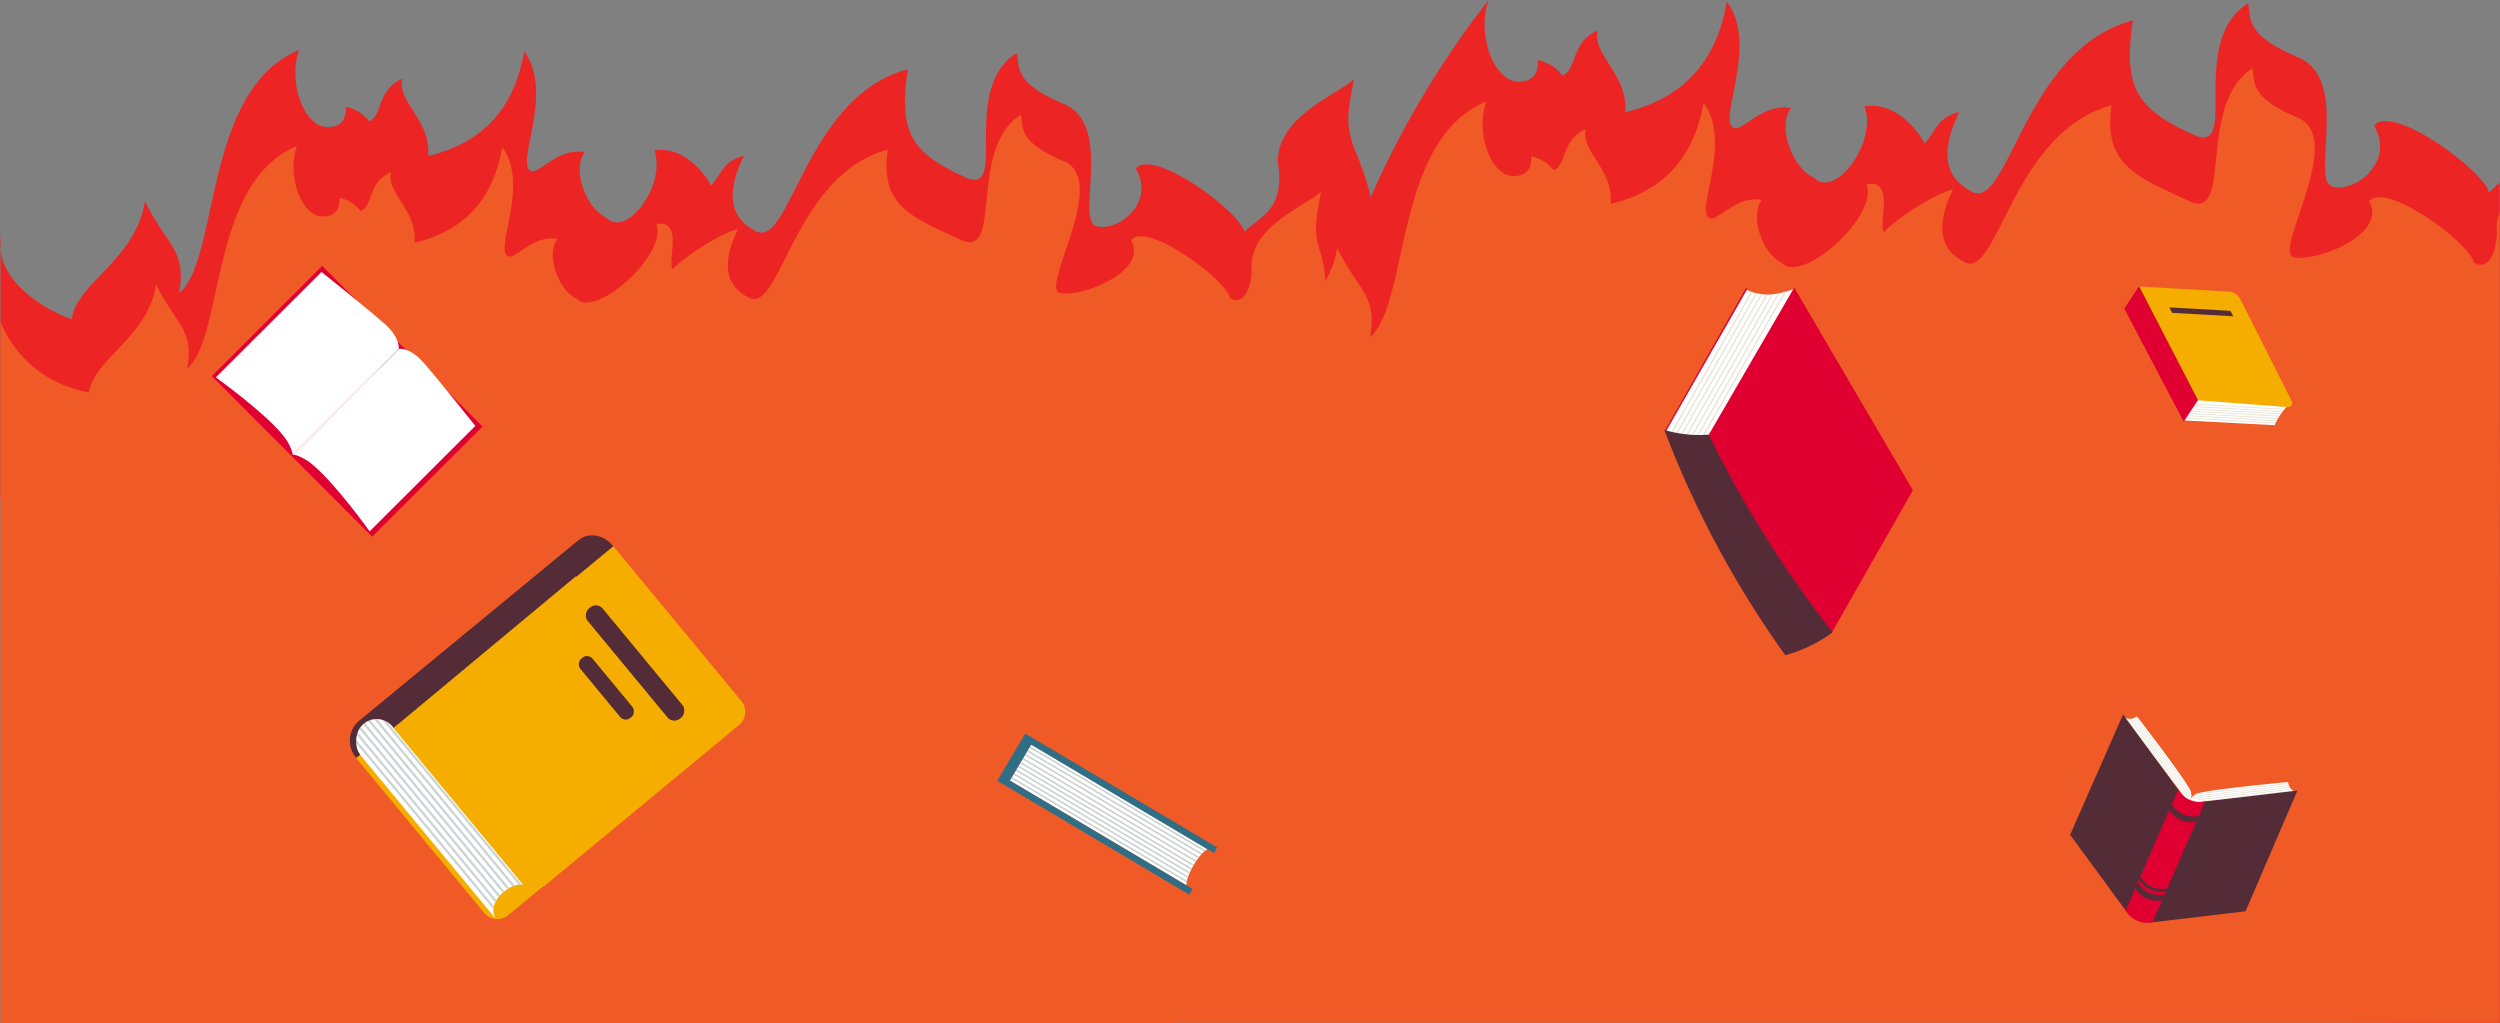 <svg xmlns="http://www.w3.org/2000/svg" xmlns:xlink="http://www.w3.org/1999/xlink" viewBox="0 0 1400.45 573.16"><rect x="0" y="0" width="1400.45" height="573.16" fill="#808080" stroke="none"/><defs><style>.cls-1{fill:none;}.cls-2{isolation:isolate;}.cls-3{fill:#ed2424;}.cls-4{fill:#f05a26;}.cls-5{fill:#df0031;}.cls-6{fill:#fff;}.cls-7{fill:#f6f4ef;}.cls-8{clip-path:url(#clip-path);}.cls-9{fill:#e4e0d0;}.cls-10{clip-path:url(#clip-path-2);}.cls-11{fill:#542c37;}.cls-12,.cls-13{fill:#f5ae00;}.cls-13{opacity:0.65;mix-blend-mode:multiply;}.cls-14{clip-path:url(#clip-path-3);}.cls-15{fill:#ccd4d3;}.cls-16{clip-path:url(#clip-path-4);}.cls-17{clip-path:url(#clip-path-5);}.cls-18{fill:#c7d0ce;}.cls-19{fill:#2f6e85;}.cls-20{clip-path:url(#clip-path-6);}</style><clipPath id="clip-path" transform="translate(0.26 -133.84)"><path class="cls-1" d="M1227,583.52s-1.32-2.67,3.1-4.95,51.34-6.67,51.34-6.67a7.75,7.75,0,0,0,1.45,3.69,9.35,9.35,0,0,0,2.76,2Z"/></clipPath><clipPath id="clip-path-2" transform="translate(0.26 -133.84)"><path class="cls-1" d="M1225.46,582.85s2.86-.85,1.5-5.64-30.14-42.09-30.14-42.09a7.76,7.76,0,0,1-3.68,1.45,9.22,9.22,0,0,1-3.33-.68Z"/></clipPath><clipPath id="clip-path-3" transform="translate(0.26 -133.84)"><path class="cls-1" d="M297.84,631.63l.18-.15-75.6-91.4h0a13.38,13.38,0,0,0-18.59-1.32,13,13,0,0,0-1.8,18.54c.59.7,1.1,1.38,1.76,2.17l73.48,88.85c-2.89-5.47-.23-10.79,4.81-15S293,627.61,297.84,631.63Z"/></clipPath><clipPath id="clip-path-4" transform="translate(0.26 -133.84)"><path class="cls-1" d="M933,375.37,978.38,296s1.67,1.66,9,2.62,17.74-3.16,17.74-3.16L958.5,376.86s-8,4.82-14,3.61A34.74,34.74,0,0,1,933,375.37Z"/></clipPath><clipPath id="clip-path-5" transform="translate(0.26 -133.84)"><path class="cls-1" d="M565.42,571.09l49.44,29.32,49.43,29.32s0-4.43,4.09-11.27c4.69-7.91,7.93-9,7.93-9l-49.44-29.31-49.44-29.32-6,10.13Z"/></clipPath><clipPath id="clip-path-6" transform="translate(0.26 -133.84)"><path class="cls-1" d="M1281.93,360.47l-51.33-2.6-7.66,11.47L1274,372s.13-1.2,2.55-4.94A32.23,32.23,0,0,1,1281.93,360.47Z"/></clipPath></defs><title>vuur_boeken</title><g class="cls-2"><g id="Layer_5" data-name="Layer 5"><path class="cls-3" d="M103,686c-42.26-13.19-68.89-33.41-67-50,.39-3.39,2.11-7.94,8-13,8.35-5.25,21-12.84,37-21,19.76-10.07,34.43-15.8,34-17-.86-2.42-61.23,20-64,14-1.49-3.23,14.06-13.71,31-24-20.18-7.86-41.59-16-42-15-.54,1.27,33.28,22.4,42,15S77.12,529.06,0,412V266a31,31,0,0,0,0,8c3.2,24.43,35.13,37,39.82,38.73,3.3-21.1,36-33.32,41.08-66.14,12.33,25,23.68,27.5,19.11,51.64C123,279.1,113.34,184,167.28,161.87c-6.31,18,2.6,42.39,15.21,43.13s10.86-11.3,10.86-11.3a21,21,0,0,1,13.1,8.09c7.9-3.28,4.22-17.54,18.67-23.87-3.29,12.78,16.27,23.32,14.46,43.35,24.13-5.89,47.17-20.38,53.83-58.55,15.57,21.1-1.57,56.26,2,64.89s14.79-11.7,32-8.56c-7,8.07-.76,30.46,12,36.82,11.57,11.61,33.79-19,26.87-37.78,16.6-2.74,28.58,13.4,31.78,19.71,6.5-7.1,6.49-13.58,18.31-16.66-2.3,5.59-15.47,30.17,5.55,41.47,20.35,14.34,27.73-74.35,86.35-90-4.87,34.16.93,46.15,30.37,59.69,28.06,15-2.5-47.9,30.7-68.79,1.45,8.47-1.39,16.86,26.49,28.65s6.25,65,18.08,68.39,33.32-12.82,22.12-32.25c9.77-12.17,59.52,25.26,60.69,35.44,9-8.88,22.76-12.16,19-38.18-1.88-26.59,35.61-39.69,42.48-47.51-3.12,17.8-4.81,23.4-.85,36s29.09,55.63-5.23,105.87c-1.37,15.63,12.55-2.7,20.78-3.64-10.78,14.11-42.83,104.41-41.78,136.12s46,5.54,38.38-22.51c32.46,16.05-2.15,84-35.82,139.54,11.85,16.38,7.27,48.23,30.62,16A490.37,490.37,0,0,1,646,645c-112.12,38.43-211.57,26.5-264,16-71.93,3.1-146.7,8.88-224,18Q130.19,682.29,103,686Z" transform="translate(0.26 -133.84)"/><path class="cls-4" d="M0,707V314a64.84,64.84,0,0,0,13.39,20.68c13.51,14,29.66,17.85,36.21,19,3-19.3,32.87-30.5,37.56-60.5,11.21,22.8,21.57,25.11,17.37,47.18,21-17.51,12.29-104.46,61.53-124.7-5.77,16.45,2.32,38.74,13.83,39.39s9.92-10.33,9.92-10.33a19.08,19.08,0,0,1,11.94,7.37c7.21-3,3.87-16,17.06-21.83-3,11.69,14.82,21.29,13.15,39.6,22-5.41,43.06-18.67,49.17-53.57,14.19,19.27-1.49,51.42,1.72,59.31s13.51-10.72,29.22-7.86c-6.39,7.37-.73,27.83,10.91,33.63,10.55,10.6,50.79-24.89,44.5-42,15.15-2.52,6.12,19.66,9,25.42,5.93-6.49,25.87-19.87,36.66-22.69-2.11,5.1-14.15,27.59,5,37.89,18.55,13.09,25.39-68,78.89-82.34-4.48,31.24,13,37.69,39.86,50,25.58,13.66,4.42-50.47,34.74-69.61,1.31,7.74-1.29,15.41,24.13,26.16s-13.23,70.58-2.44,73.68,50.24-11.72,40-29.46c8.92-11.14,54.27,23,55.33,32.31,8.75,5.33,12.33-8.11,12.26-16.18-1.69-24.3,32.53-36.32,38.81-43.47C737,257.42,735.41,262.54,739,274s7,27.7-7.4,71.5c-1.26,14.29,11.46-2.48,19-3.35-9.86,12.91-71.32,109.43-70.39,138.41s42,5,35.05-20.62c29.59,14.63-2.07,76.8-32.85,127.57,10.8,15,34.57,45.15,55.9,15.68C686.75,681.64,663.63,707,655,707H0Z" transform="translate(0.26 -133.84)"/><path class="cls-3" d="M1400,451V371h0V299h0V236q-1.47,1.45-3.08,3c-1,.95-2,1.85-3,2.71-1.25-10.77-53.9-50.38-64.24-37.5,11.85,20.56-10.88,37.74-23.41,34.13s10.36-59.89-19.14-72.38-26.49-21.36-28-30.33c-35.14,22.12-2.8,88.66-32.5,72.8-31.15-14.33-37.29-27-32.14-63.17-62,16.54-69.85,110.42-91.39,95.23-22.24-11.95-8.31-38-5.87-43.88-12.51,3.25-12.5,10.12-19.37,17.62-3.39-6.67-16.08-23.75-33.64-20.85,7.32,19.83-16.19,52.27-28.44,40-13.51-6.74-20.11-30.44-12.7-39-18.24-3.33-30.15,18.19-33.89,9.06s14.41-46.35-2.08-68.68c-7,40.4-31.43,55.73-57,62,1.91-21.21-18.79-32.35-15.31-45.89-15.3,6.7-11.4,21.8-19.76,25.26-6.1-7.75-13.87-8.55-13.87-8.55s1.86,12.73-11.49,11.95-22.77-26.6-16.09-45.64A518.75,518.75,0,0,0,751,287q-.4,12.39-1,25c-1.34,28.18-3.39,55.53-6,82,3.16,31.91,20.6,54.72,40,57,4,.46,11.41.48,21-5,0,35.79-13.41,59.26-26,60a11.23,11.23,0,0,1-3.55-.39C817.22,580.7,816.64,604.93,808,613c-8,7.52-25.7,3.44-44.85-3.52,2.26,11.57-7.1,27.84-1.15,34.52,6.33,7.12,28.85,2,82.74-29.31-1.37-1.62-1.3-4.83.26-9.69a106.06,106.06,0,0,1,37-15c1.46-.28,2.91-.52,4.36-.74Q898.9,581.3,913,572q-11,9.22-20.27,16.51c53.88,38.3,101.9,59.93,135.27,72.49,121.16,45.59,246.35,45.8,366,46h6V451Z" transform="translate(0.26 -133.84)"/><path class="cls-4" d="M1400,457c0-23.91,0-23,0-27,0-5.12.07-12.54.19-21.63L1400,372v-1h0V299h0V253a25.78,25.78,0,0,0-1.43,5.86,29.23,29.23,0,0,0-.13,4.89c.08,8.54-3.71,22.77-13,17.13-1.13-9.85-49.12-46-58.56-34.21,10.78,18.78-31,34.47-42.39,31.19s29.48-66.6,2.58-78-24.15-19.49-25.54-27.68c-32.09,20.25-9.69,88.12-36.77,73.67-28.4-13.07-46.92-19.89-42.18-53-56.62,15.19-63.85,101-83.49,87.14-20.28-10.9-7.54-34.7-5.31-40.1-11.41,3-32.52,17.14-38.8,24-3.08-6.09,6.47-29.57-9.56-26.9,6.66,18.11-35.94,55.67-47.1,44.46-12.31-6.15-18.31-27.8-11.54-35.6-16.64-3-27.53,16.66-30.93,8.31s13.2-42.37-1.82-62.76c-6.47,36.93-28.74,51-52,56.7,1.77-19.38-17.1-29.55-13.92-41.92-14,6.14-10.42,19.93-18.05,23.11a20.19,20.19,0,0,0-12.64-7.81s1.68,11.63-10.5,10.94-20.75-24.29-14.63-41.69c-52.11,21.42-42.89,113.44-65.13,132,4.45-23.35-6.51-25.8-18.38-49.92-5,31.75-36.54,43.6-39.75,64-33-2-50.83-36.43-55.16-45.86-17.41,27-2.15,92.64-7.05,102s-20.57-1.79-18.92-27.21c-39,35.16,15.65,213.93,11,212.07s-4.62-12.87-10.06-19.6c7.47,18.84-10.84,29.87-12.72,42s-27.22,19.51-29.76-3.62c-8,14.14-9,25.93-8.8,33,.94,32.64,30.61,63.79,74.5,77.25h748V457Z" transform="translate(0.26 -133.84)"/><path class="cls-3" d="M1049,1036" transform="translate(0.26 -133.84)"/></g><g id="boeken"><g id="eeste_boek" data-name="eeste boek"><rect class="cls-5" x="130.64" y="314.99" width="127.11" height="87.34" transform="translate(311.12 -166) rotate(45.05)"/><path class="cls-6" d="M223.33,329.27s5.69-1.13,13.33,7.35S266,372.42,266,372.42l-59.2,59.08s-18.48-26-31.81-37.25c-6-5.09-11.26-5.9-11.26-5.9S223.33,329.58,223.33,329.27Z" transform="translate(0.26 -133.84)"/><path class="cls-6" d="M223.12,329.32s.94-6.09-7.54-13.74-35.74-29.4-35.74-29.4l-59.19,59.08s25.93,18.53,37.19,31.88c5.08,6,5.88,11.27,5.88,11.27S222.81,329.32,223.12,329.32Z" transform="translate(0.26 -133.84)"/><path class="cls-7" d="M165.38,388.83q28.78-29.7,57.56-59.42l-.23-.35c0,.31-59,59.29-59,59.29Z" transform="translate(0.26 -133.84)"/></g><path class="cls-6" d="M1227,583.52s-1.32-2.67,3.1-4.95,51.34-6.67,51.34-6.67a7.75,7.75,0,0,0,1.45,3.69,9.35,9.35,0,0,0,2.76,2Z" transform="translate(0.26 -133.84)"/><g class="cls-8"><path class="cls-9" d="M1283.8,572.28l-59.58,6.79.26.35,59.44-6.78Z" transform="translate(0.26 -133.84)"/><path class="cls-9" d="M1284.26,573.35,1225,580.11l.26.35,59.23-6.76C1284.4,573.59,1284.33,573.47,1284.26,573.35Z" transform="translate(0.26 -133.84)"/><path class="cls-9" d="M1285,574.39l-59.25,6.76.25.34,59.32-6.76Z" transform="translate(0.26 -133.84)"/><path class="cls-9" d="M1286,575.4l-59.51,6.79.26.34,59.63-6.8Z" transform="translate(0.26 -133.84)"/><path class="cls-9" d="M1287.21,576.39l-59.92,6.83.26.35,60.06-6.85Z" transform="translate(0.26 -133.84)"/><path class="cls-9" d="M1288.33,577.39l-60.27,6.87.26.35,60.28-6.88A2.88,2.88,0,0,0,1288.33,577.39Z" transform="translate(0.26 -133.84)"/><path class="cls-9" d="M1289,578.44l-60.12,6.86.25.34,60-6.83C1289,578.68,1289,578.56,1289,578.44Z" transform="translate(0.26 -133.84)"/></g><path class="cls-6" d="M1225.46,582.85s2.86-.85,1.5-5.64-30.14-42.09-30.14-42.09a7.76,7.76,0,0,1-3.68,1.45,9.22,9.22,0,0,1-3.33-.68Z" transform="translate(0.26 -133.84)"/><g class="cls-10"><path class="cls-9" d="M1194.93,533.64l35.67,48.2-.43,0-35.59-48.09Z" transform="translate(0.26 -133.84)"/><path class="cls-9" d="M1193.83,534l35.48,48-.42,0-35.47-47.92Z" transform="translate(0.26 -133.84)"/><path class="cls-9" d="M1192.56,534.2,1228,582.14l-.42.05-35.52-48Z" transform="translate(0.26 -133.84)"/><path class="cls-9" d="M1191.13,534.14l35.62,48.14-.43.05-35.7-48.24Z" transform="translate(0.26 -133.84)"/><path class="cls-9" d="M1189.6,534l35.87,48.47-.43.05-36-48.6Z" transform="translate(0.26 -133.84)"/><path class="cls-9" d="M1188.1,533.82l36.09,48.76-.43,0-36.09-48.77A3.11,3.11,0,0,1,1188.1,533.82Z" transform="translate(0.26 -133.84)"/><path class="cls-9" d="M1186.91,534.08l36,48.64-.42,0-35.89-48.5A3.37,3.37,0,0,1,1186.91,534.08Z" transform="translate(0.26 -133.84)"/></g><polygon class="cls-11" points="1257.93 510.47 1204.64 516.79 1233.68 449.16 1286.97 442.84 1257.93 510.47"/><polygon class="cls-11" points="1159.64 467.62 1191.37 510.89 1221.02 443.53 1189.29 400.25 1159.64 467.62"/><path class="cls-5" d="M1205.55,650.49a14,14,0,0,1-15.08-6.56l29.45-67.73a14,14,0,0,0,15.08,6.56Z" transform="translate(0.26 -133.84)"/><path class="cls-11" d="M1211,638.06a14,14,0,0,1-15.07-6.56l1.39-3.2a14,14,0,0,0,15.08,6.55Z" transform="translate(0.26 -133.84)"/><path class="cls-11" d="M1230.06,594.11a14,14,0,0,1-15.08-6.55l1.4-3.21a14,14,0,0,0,15.07,6.55Z" transform="translate(0.26 -133.84)"/><path class="cls-11" d="M1213.12,633.09a14,14,0,0,1-15.08-6.56l.7-1.6a14,14,0,0,0,15.07,6.55Z" transform="translate(0.26 -133.84)"/><path class="cls-12" d="M394.12,543.28,322.71,457c-.1-.13-.21-.24-.32-.36L199.29,558.4l.29.39L271,645.12a9.57,9.57,0,0,0,13.43,1.32l108.47-89.72A9.57,9.57,0,0,0,394.12,543.28Z" transform="translate(0.26 -133.84)"/><path class="cls-13" d="M394.12,543.28,322.71,457c-.1-.13-.21-.24-.32-.36L199.29,558.4l.29.39L271,645.12a9.57,9.57,0,0,0,13.43,1.32l108.47-89.72A9.57,9.57,0,0,0,394.12,543.28Z" transform="translate(0.26 -133.84)"/><path class="cls-6" d="M297.84,631.63l.18-.15-75.6-91.4h0a13.38,13.38,0,0,0-18.59-1.32,13,13,0,0,0-1.8,18.54c.59.7,1.16,1.5,1.76,2.17l73.48,88.85c-2.89-5.47-.23-10.79,4.81-15S293,627.61,297.84,631.63Z" transform="translate(0.26 -133.84)"/><g class="cls-14"><rect class="cls-15" x="186.65" y="582.95" width="133.13" height="1.3" transform="translate(541.81 -117.32) rotate(50.41)"/><rect class="cls-15" x="181.61" y="587.12" width="133.13" height="1.3" transform="translate(543.19 -111.92) rotate(50.41)"/><rect class="cls-15" x="176.56" y="591.3" width="133.13" height="1.3" transform="translate(544.58 -106.51) rotate(50.41)"/><rect class="cls-15" x="174.04" y="593.38" width="133.13" height="1.3" transform="translate(545.27 -103.81) rotate(50.41)"/><rect class="cls-15" x="171.51" y="595.47" width="133.13" height="1.3" transform="translate(545.96 -101.11) rotate(50.41)"/><rect class="cls-15" x="179.08" y="589.21" width="133.13" height="1.3" transform="translate(543.89 -109.21) rotate(50.41)"/><rect class="cls-15" x="184.13" y="585.03" width="133.13" height="1.3" transform="translate(542.5 -114.62) rotate(50.41)"/></g><path class="cls-12" d="M415,526.52l-71.4-86.34c-.1-.12-.22-.23-.33-.35L220.13,541.64c.09.13.18.26.28.38l71.41,86.34a9.57,9.57,0,0,0,13.43,1.32L413.73,540A9.57,9.57,0,0,0,415,526.52Z" transform="translate(0.26 -133.84)"/><path class="cls-11" d="M201.46,556.66c-.07-.08-.17-.31-.23-.39-2.78-3.57-3.08-12.58,2.09-16.86a11.39,11.39,0,0,1,16.45,1.64c.07.08.34.51.4.6l102.22-85.06.24.27,20.59-17c-.14-.19-.27-.38-.41-.55-4.31-5.21-11.78-7.28-17.34-4a46.72,46.72,0,0,0-4.58,3.49L201.05,537.48a13.12,13.12,0,0,0-1.37,1.31l-.32.26,0,.05a14.68,14.68,0,0,0-.31,19l.22.24Z" transform="translate(0.26 -133.84)"/><rect class="cls-11" x="315.48" y="499.8" width="80.1" height="10.88" rx="4.96" transform="translate(518.53 -224.57) rotate(50.41)"/><rect class="cls-11" x="317.89" y="514.72" width="43.13" height="8.9" rx="4.06" transform="translate(523.43 -207.14) rotate(50.41)"/><polygon class="cls-5" points="999.27 354.48 1044.7 274.63 978.21 161.14 932.78 240.98 999.27 354.48"/><path class="cls-6" d="M933,375.46l45.34-79.35s1.67,1.66,9,2.63,17.74-3.17,17.74-3.17L958.5,376.94s-8,4.83-14,3.62A35,35,0,0,1,933,375.46Z" transform="translate(0.26 -133.84)"/><g class="cls-16"><polygon class="cls-9" points="1001.5 128.63 922.85 266.89 922.06 266.9 1000.72 128.64 1001.5 128.63"/><polygon class="cls-9" points="1004.64 128.61 925.98 266.88 925.19 266.88 1003.85 128.62 1004.64 128.61"/><polygon class="cls-9" points="1007.77 128.59 929.11 266.86 928.33 266.86 1006.99 128.6 1007.77 128.59"/><polygon class="cls-9" points="1010.9 128.57 932.24 266.84 931.46 266.84 1010.12 128.58 1010.9 128.57"/><polygon class="cls-9" points="1014.03 128.56 935.37 266.82 934.59 266.82 1013.25 128.56 1014.03 128.56"/><polygon class="cls-9" points="1017.16 128.53 938.5 266.8 937.72 266.8 1016.38 128.54 1017.16 128.53"/><polygon class="cls-9" points="1020.3 128.51 941.64 266.78 940.85 266.78 1019.51 128.52 1020.3 128.51"/></g><path class="cls-5" d="M1025.87,488.28l45.43-79.84-66.49-113.5L956,379a670.76,670.76,0,0,0,34,59C1002,456.62,1014.15,473.36,1025.87,488.28Z" transform="translate(0.26 -133.84)"/><path class="cls-11" d="M999.81,500.86a80.52,80.52,0,0,0,26.54-12.8,624.83,624.83,0,0,1-69.44-110.78,66.73,66.73,0,0,1-24.85-2.62A554.75,554.75,0,0,0,999.81,500.86Z" transform="translate(0.26 -133.84)"/><path class="cls-6" d="M565.42,571.09l49.44,29.32,49.43,29.32s0-4.43,4.09-11.27c4.69-7.91,7.93-9,7.93-9l-49.44-29.31-49.44-29.32-6,10.13Z" transform="translate(0.26 -133.84)"/><path class="cls-1" d="M565.42,571.09l49.44,29.32,49.43,29.32s-1.25-5.19,2.81-12c4.69-7.91,9.21-8.24,9.21-8.24l-49.44-29.31-49.44-29.32-6,10.13Z" transform="translate(0.26 -133.84)"/><g class="cls-17"><rect class="cls-18" x="563.02" y="587.41" width="117.23" height="0.87" transform="translate(856.72 1276.71) rotate(-149.33)"/><rect class="cls-18" x="561.76" y="589.54" width="117.23" height="0.87" transform="matrix(-0.86, -0.51, 0.51, -0.86, 853.29, 1280.03)"/><rect class="cls-18" x="560.5" y="591.67" width="117.23" height="0.87" transform="translate(849.86 1283.34) rotate(-149.33)"/><rect class="cls-18" x="559.23" y="593.8" width="117.23" height="0.87" transform="translate(846.42 1286.66) rotate(-149.33)"/><rect class="cls-18" x="557.97" y="595.93" width="117.23" height="0.87" transform="translate(842.99 1289.98) rotate(-149.33)"/><rect class="cls-18" x="556.71" y="598.06" width="117.23" height="0.87" transform="translate(839.55 1293.29) rotate(-149.33)"/><rect class="cls-18" x="566.88" y="580.9" width="117.23" height="0.87" transform="translate(867.23 1266.57) rotate(-149.33)"/><rect class="cls-18" x="565.62" y="583.03" width="117.23" height="0.87" transform="translate(863.8 1269.88) rotate(-149.33)"/><rect class="cls-18" x="564.36" y="585.16" width="117.23" height="0.87" transform="translate(860.37 1273.2) rotate(-149.33)"/></g><polygon class="cls-19" points="681.88 474.7 679.99 477.88 577.59 417.15 565.67 437.25 668.07 497.98 666.18 501.16 558.63 437.38 574.32 410.92 681.88 474.7"/><g id="Layer_4" data-name="Layer 4"><path class="cls-12" d="M1248.41,297.21l-50.36-2.87h-.21L1230.42,359l.22,0,50.35,2.87c2.37.13,3.43-1.49,2.37-3.61l-28.71-57A8.23,8.23,0,0,0,1248.41,297.21Z" transform="translate(0.26 -133.84)"/><polygon class="cls-11" points="1251.02 177.19 1216.77 175.25 1215.23 172.18 1249.47 174.13 1251.02 177.19"/><g class="cls-20"><path class="cls-6" d="M1222,372l8-14,51,3.89L1276,372Z" transform="translate(0.26 -133.84)"/><polygon class="cls-9" points="1296.91 230.5 1224.99 226.4 1225.27 225.98 1297.19 230.08 1296.91 230.5"/><polygon class="cls-9" points="1296.07 231.79 1224.15 227.69 1224.43 227.26 1296.35 231.36 1296.07 231.79"/><polygon class="cls-9" points="1295.22 233.07 1223.31 228.97 1223.59 228.54 1295.51 232.65 1295.22 233.07"/><polygon class="cls-9" points="1294.38 234.36 1222.47 230.26 1222.75 229.83 1294.66 233.93 1294.38 234.36"/><polygon class="cls-9" points="1293.54 235.64 1221.62 231.54 1221.9 231.11 1293.82 235.21 1293.54 235.64"/><polygon class="cls-9" points="1292.7 236.93 1220.78 232.83 1221.06 232.4 1292.98 236.5 1292.7 236.93"/><polygon class="cls-9" points="1291.86 238.21 1219.94 234.11 1220.22 233.68 1292.14 237.78 1291.86 238.21"/></g><path class="cls-5" d="M1231,358l-8,12-33.26-63.23,8.25-12.59Z" transform="translate(0.26 -133.84)"/></g></g></g></svg>